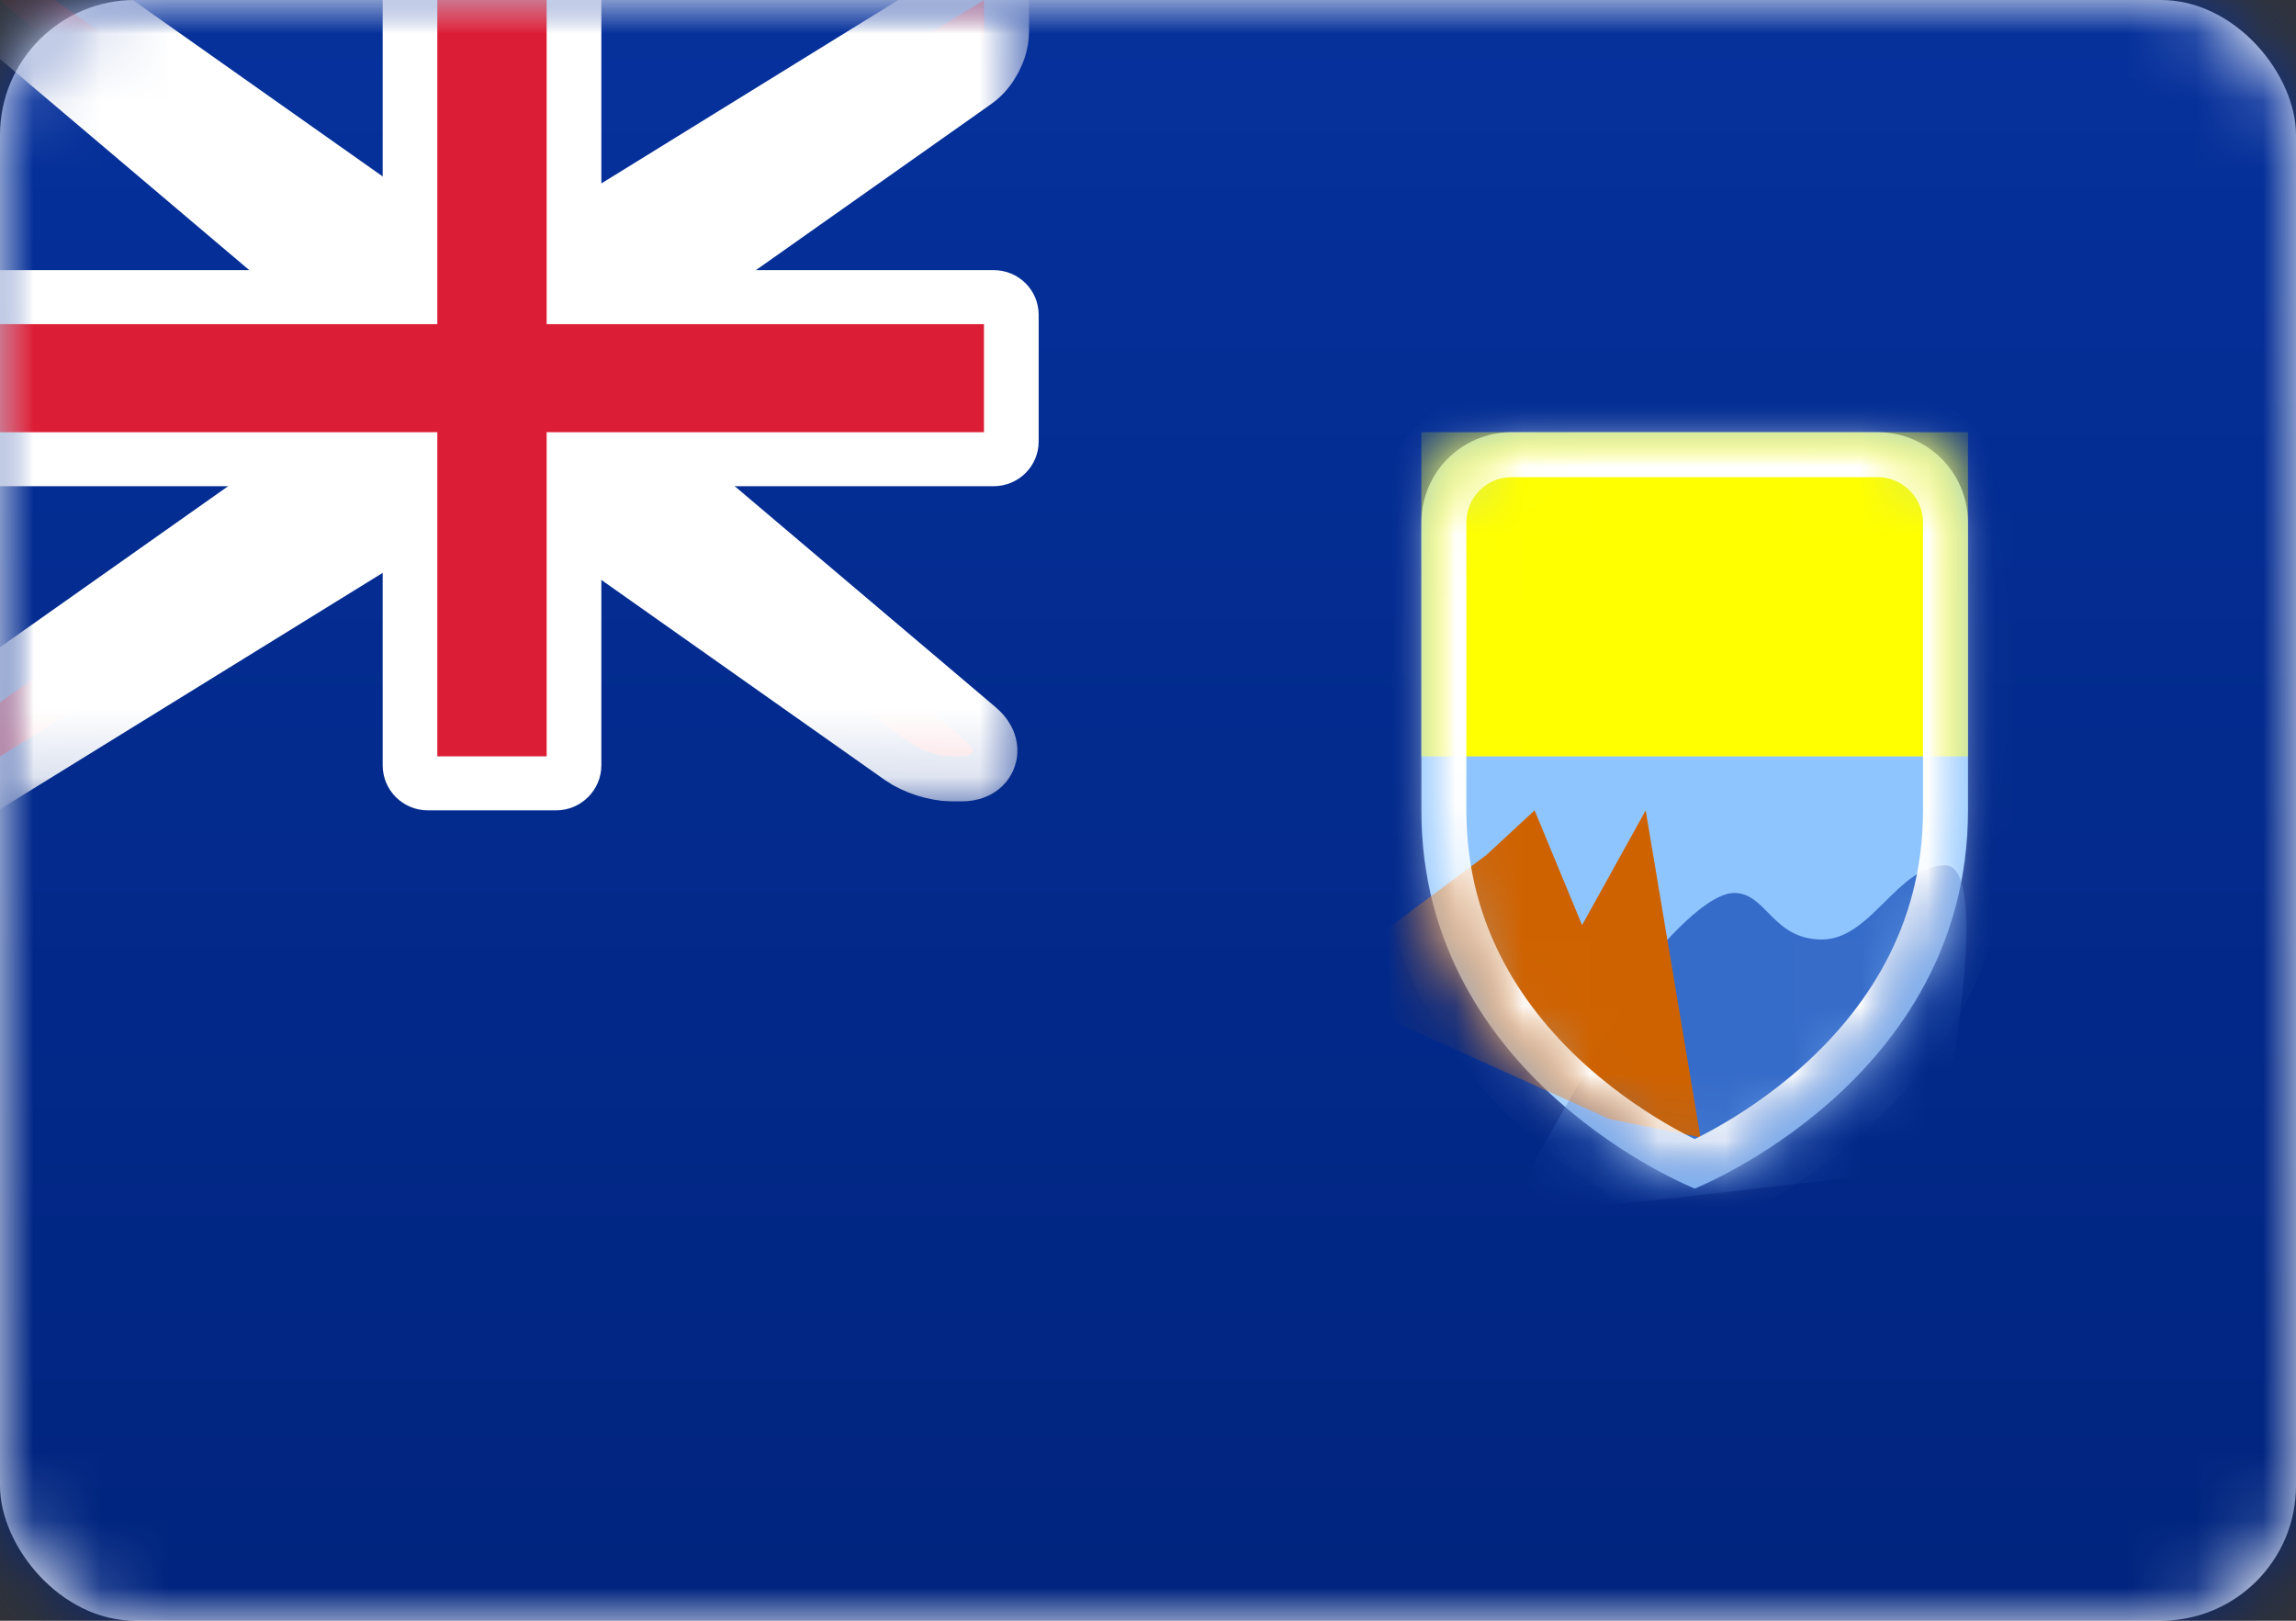 <?xml version="1.0" encoding="UTF-8"?>
<svg width="34px" height="24px" viewBox="0 0 34 24" version="1.1" xmlns="http://www.w3.org/2000/svg" xmlns:xlink="http://www.w3.org/1999/xlink">
    <rect x="0" y="0" width="34" height="24" fill="#333333" stroke="none"/>
    <!-- Generator: Sketch 42 (36781) - http://www.bohemiancoding.com/sketch -->
    <title>icons/Flags/SH-24</title>
    <desc>Created with Sketch.</desc>
    <defs>
        <rect id="path-1" x="0" y="0" width="34" height="24" rx="2"></rect>
        <linearGradient x1="50%" y1="0%" x2="50%" y2="100%" id="linearGradient-3">
            <stop stop-color="#06319C" offset="0%"></stop>
            <stop stop-color="#00247E" offset="100%"></stop>
        </linearGradient>
        <path d="M0,5.6 L3.6889893e-17,1.339 C1.65161677e-17,0.599 0.595,0 1.337,0 L6.758,0 C7.497,0 8.095,0.602 8.095,1.339 L8.095,5.6 C8.095,9.6 4.048,11.2 4.048,11.2 C4.048,11.2 0,9.6 0,5.6 Z" id="path-4"></path>
        <path d="M0,5.6 L3.6889893e-17,1.339 C1.65161677e-17,0.599 0.595,0 1.337,0 L6.758,0 C7.497,0 8.095,0.602 8.095,1.339 L8.095,5.6 C8.095,9.6 4.048,11.2 4.048,11.2 C4.048,11.2 0,9.6 0,5.6 Z" id="path-6"></path>
        <mask id="mask-7" maskContentUnits="userSpaceOnUse" maskUnits="objectBoundingBox" x="0" y="0" width="8.095" height="11.2" fill="white">
            <use xlink:href="#path-6"></use>
        </mask>
        <mask id="mask-9" maskContentUnits="userSpaceOnUse" maskUnits="objectBoundingBox" x="0" y="0" width="8.095" height="11.2" fill="white">
            <use xlink:href="#path-6"></use>
        </mask>
        <path d="M5.667,4.8 L0,0 L0.81,0 L6.476,4 L8.095,4 L14.571,0 L14.571,0.475 C14.571,0.654 14.453,0.884 14.298,0.993 L8.905,4.8 L8.905,6.4 L14.313,10.981 C14.456,11.102 14.415,11.2 14.242,11.2 L14.091,11.2 C13.909,11.2 13.644,11.116 13.489,11.007 L8.095,7.2 L6.476,7.2 L0,11.2 L0,10.4 L5.667,6.4 L5.667,4.8 Z" id="path-10"></path>
        <mask id="mask-11" maskContentUnits="userSpaceOnUse" maskUnits="objectBoundingBox" x="-0.667" y="-0.667" width="15.905" height="12.533">
            <rect x="-0.667" y="-0.667" width="15.905" height="12.533" fill="white"></rect>
            <use xlink:href="#path-10" fill="black"></use>
        </mask>
    </defs>
    <g id="STYLE" stroke="none" stroke-width="1" fill="none" fill-rule="evenodd">
        <g id="Style_icons" transform="translate(-1257, -2756)">
            <g id="icons/Flags/SH-24" transform="translate(1257, 2756)">
                <g id="SH-24">
                    <mask id="mask-2" fill="white">
                        <use xlink:href="#path-1"></use>
                    </mask>
                    <use id="Mask" fill="#FFFFFF" xlink:href="#path-1"></use>
                    <rect id="Mask-Copy" fill="url(#linearGradient-3)" mask="url(#mask-2)" x="0" y="0" width="34" height="24"></rect>
                    <g id="Rectangle-1105" mask="url(#mask-2)">
                        <g transform="translate(21.048, 6.4)">
                            <g id="Rectangle-1238" stroke="none" stroke-width="1" fill="none" fill-rule="evenodd">
                                <mask id="mask-5" fill="white">
                                    <use xlink:href="#path-4"></use>
                                </mask>
                                <use id="Mask" fill="#8FC5FF" xlink:href="#path-4"></use>
                                <path d="M3.347,7.86 C3.347,7.86 4.158,6.823 4.634,6.823 C5.111,6.823 5.198,7.512 5.931,7.512 C6.664,7.512 7.051,6.415 7.757,6.415 C8.462,6.415 7.757,10.015 7.757,10.015 L6.8,10.99 L1.2,11.629 L3.347,7.86 Z" id="Path-61" fill="#366CC9" mask="url(#mask-5)"></path>
                                <polygon id="Path-61" fill="#CF6200" mask="url(#mask-5)" points="0.963 6.261 1.677 5.6 2.38 7.299 3.322 5.6 4.133 10.442 2.785 10.171 -1.619 8.182"></polygon>
                                <rect fill="#FFFF00" mask="url(#mask-5)" x="0" y="0" width="8.095" height="4.8"></rect>
                            </g>
                            <mask id="mask-8" fill="white">
                                <use xlink:href="#path-6"></use>
                            </mask>
                            <g id="Mask" stroke="#FFFFFF" mask="url(#mask-7)" stroke-width="1.333" fill="none">
                                <use mask="url(#mask-9)" xlink:href="#path-6"></use>
                            </g>
                        </g>
                    </g>
                    <g id="Rectangle-36" mask="url(#mask-2)">
                        <use fill="#DB1E36" fill-rule="evenodd" xlink:href="#path-10"></use>
                        <use stroke="#FFFFFF" mask="url(#mask-11)" stroke-width="1.333" xlink:href="#path-10"></use>
                    </g>
                    <path d="M0,4 L0,7.2 L5.667,7.2 L5.667,11.333 C5.667,11.701 5.965,12 6.338,12 L8.234,12 C8.604,12 8.905,11.7 8.905,11.333 L8.905,7.2 L14.712,7.2 C15.082,7.2 15.381,6.905 15.381,6.537 L15.381,4.663 C15.381,4.297 15.086,4 14.712,4 L8.905,4 L8.905,0 L5.667,0 L5.667,4 L0,4 Z" id="Rectangle-2" fill="#FFFFFF" mask="url(#mask-2)"></path>
                    <polygon id="Rectangle-36" fill="#DB1E36" mask="url(#mask-2)" points="0 4.8 6.476 4.8 6.476 4 6.476 0 8.095 0 8.095 4 8.095 4.8 14.571 4.8 14.571 6.4 8.095 6.4 8.095 7.2 8.095 11.2 6.476 11.2 6.476 7.2 6.476 6.4 0 6.4"></polygon>
                </g>
            </g>
        </g>
    </g>
</svg>